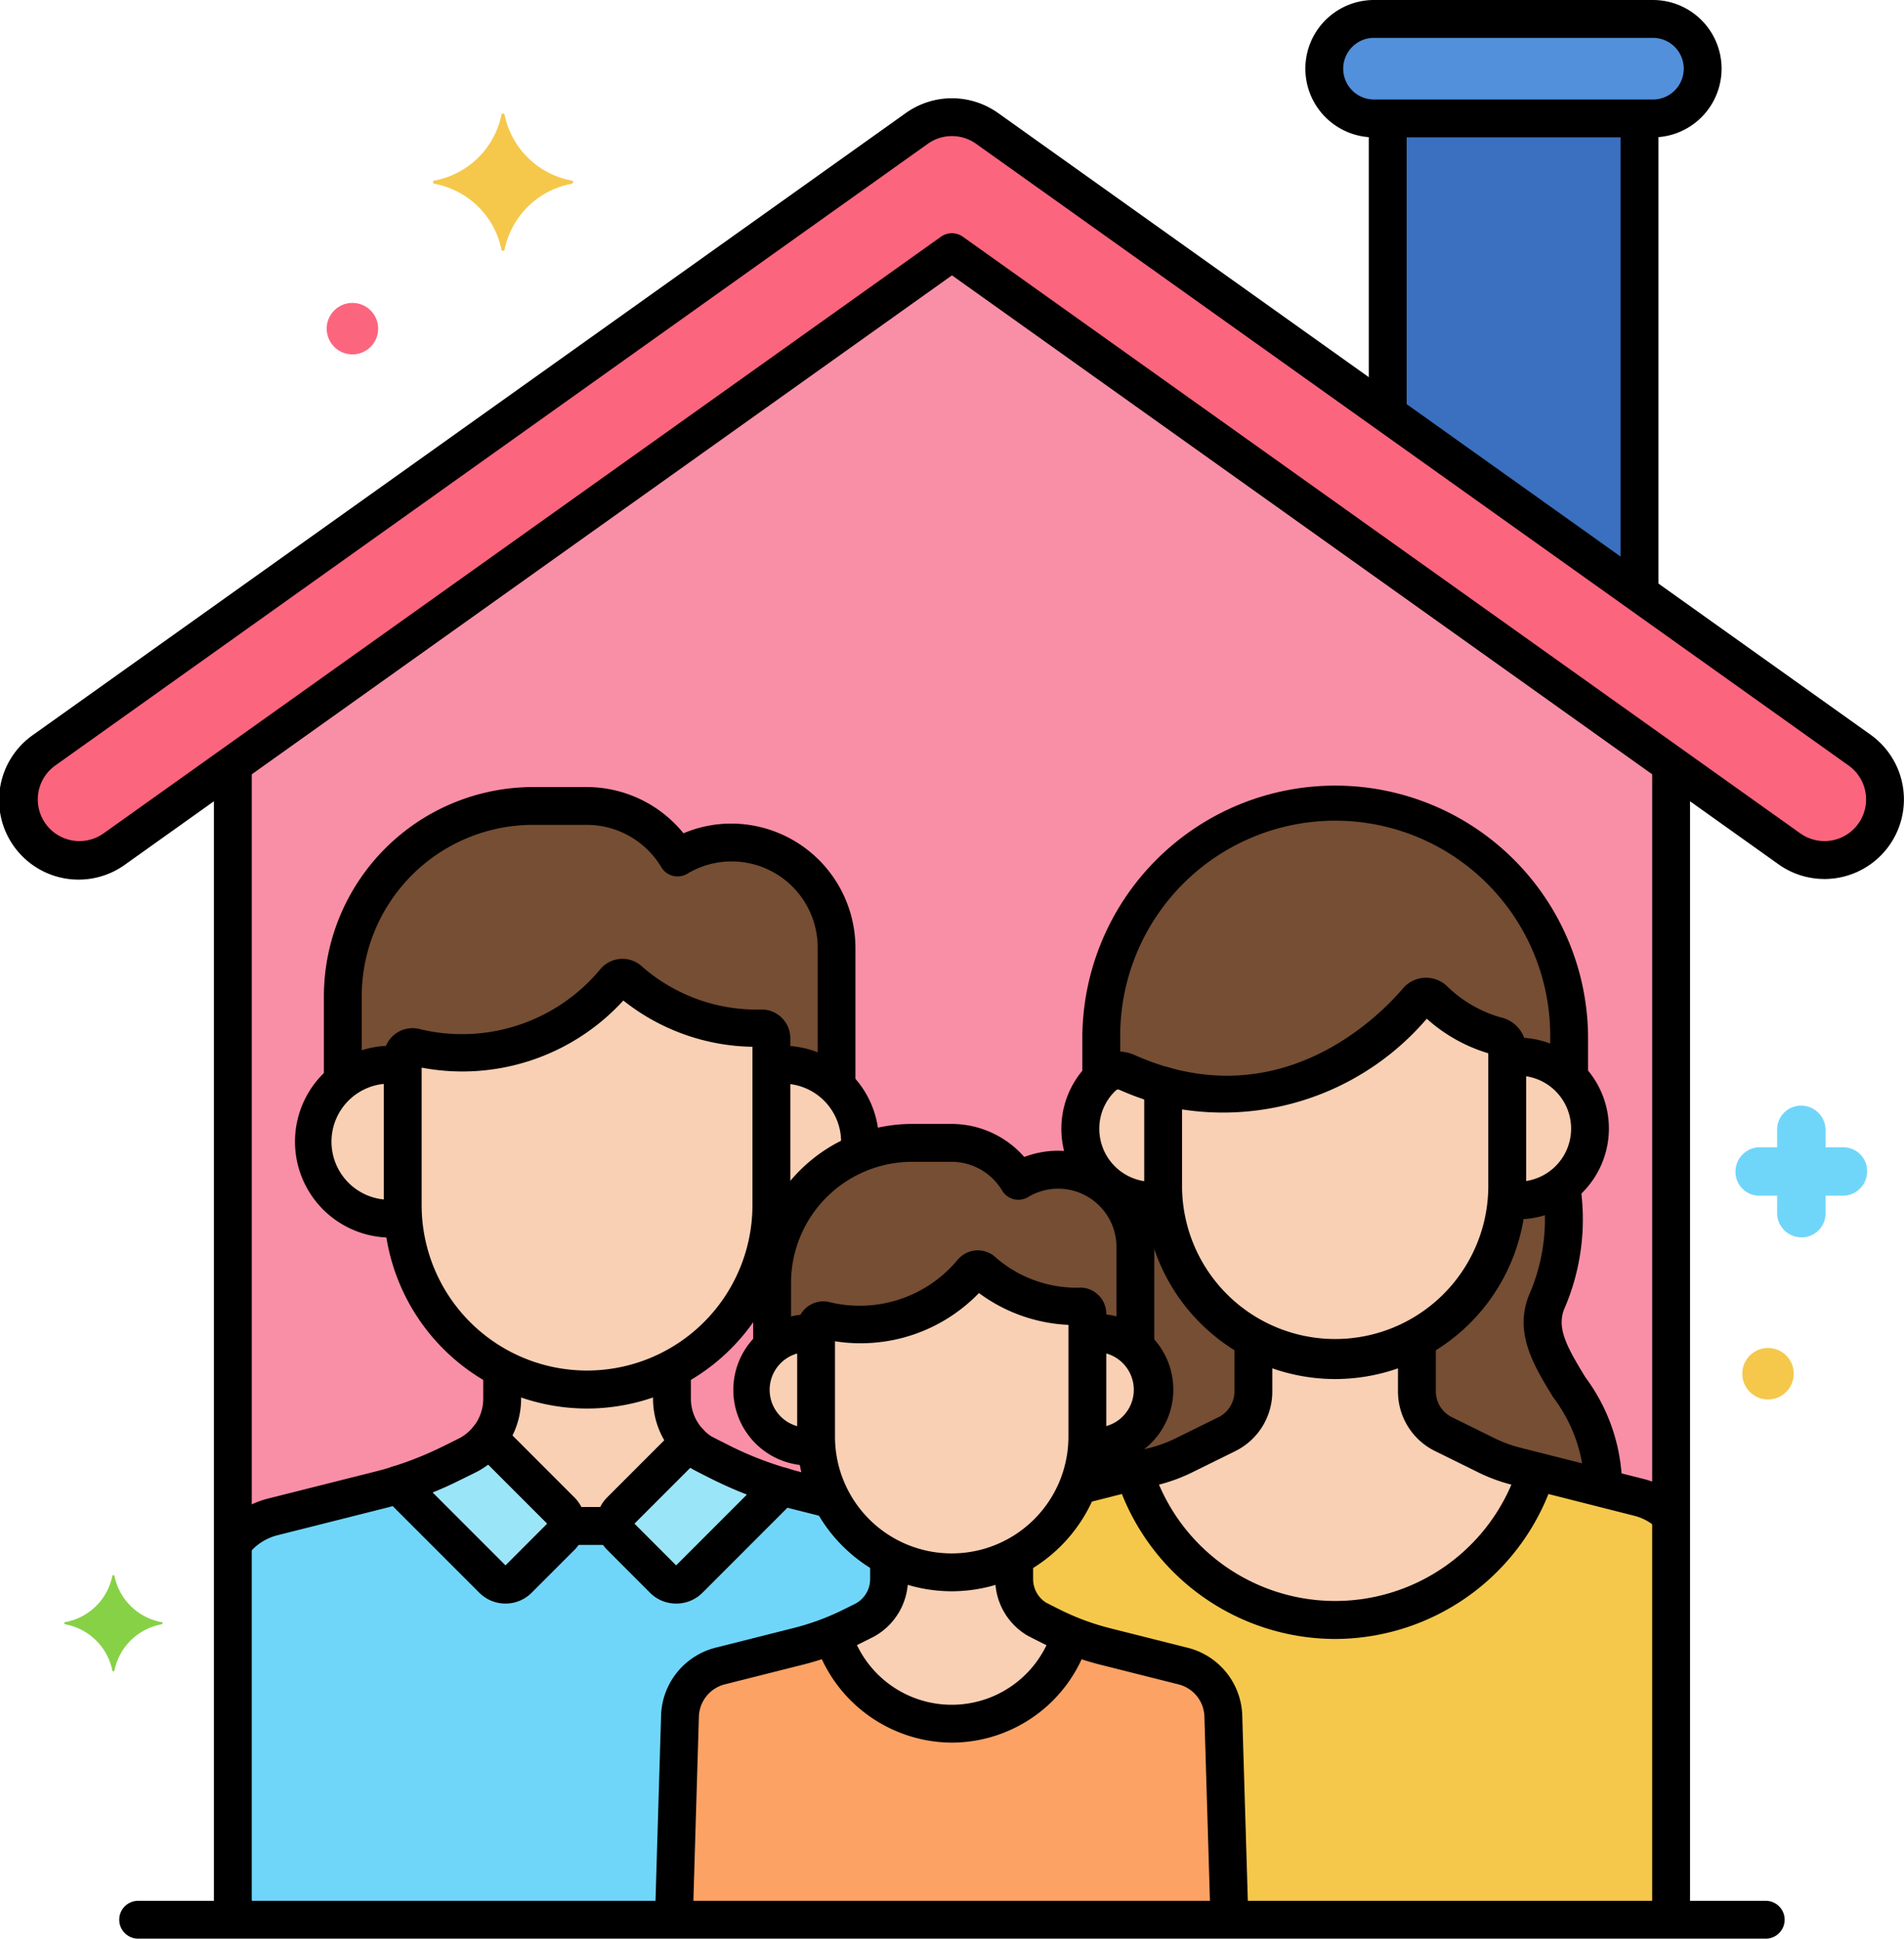 <svg xmlns="http://www.w3.org/2000/svg" width="61.102" height="62.19" viewBox="0 0 61.102 62.19">
  <g id="Layer_13" transform="translate(-2.245)">
    <g id="Grupo_1111947" data-name="Grupo 1111947" transform="translate(2.245)">
      <g id="Grupo_1111863" data-name="Grupo 1111863" transform="translate(0.607 3.758)">
        <g id="Grupo_1111862" data-name="Grupo 1111862">
          <path id="Trazado_897265" data-name="Trazado 897265" d="M61.557,38.94,34.685,19.8,7.813,38.94a1.943,1.943,0,1,1-2.255-3.166l28-19.944a1.943,1.943,0,0,1,2.255,0l28,19.944a1.943,1.943,0,0,1-2.255,3.166Z" transform="translate(-4.742 -15.47)" fill="#fc657e"/>
        </g>
      </g>
      <g id="Grupo_1111864" data-name="Grupo 1111864" transform="translate(7.471 8.087)">
        <path id="Trazado_897266" data-name="Trazado 897266" d="M56.079,33.291,33,49.73V86.787H79.157V49.73Z" transform="translate(-33 -33.291)" fill="#f98fa6"/>
      </g>
      <g id="Grupo_1111866" data-name="Grupo 1111866" transform="translate(42.502 0.607)">
        <g id="Grupo_1111865" data-name="Grupo 1111865">
          <path id="Trazado_897267" data-name="Trazado 897267" d="M187.747,5.692H178.8a1.6,1.6,0,0,1,0-3.192h8.951a1.6,1.6,0,1,1,0,3.192Z" transform="translate(-177.2 -2.5)" fill="#5290db"/>
        </g>
      </g>
      <g id="Grupo_1111867" data-name="Grupo 1111867" transform="translate(44.534 3.799)">
        <path id="Trazado_897268" data-name="Trazado 897268" d="M185.564,15.638v9.477l8.079,5.755V15.638Z" transform="translate(-185.564 -15.638)" fill="#3a70bf"/>
      </g>
      <g id="Grupo_1111868" data-name="Grupo 1111868" transform="translate(48.356 33.904)">
        <path id="Trazado_897269" data-name="Trazado 897269" d="M201.663,139.56a2.3,2.3,0,0,0-.354.028v4.179c0,.125-.006.248-.014.37a2.3,2.3,0,1,0,.368-4.578Z" transform="translate(-201.295 -139.56)" fill="#f9d0b4"/>
      </g>
      <g id="Grupo_1111869" data-name="Grupo 1111869" transform="translate(37.328 31.974)">
        <path id="Trazado_897270" data-name="Trazado 897270" d="M164.062,131.742c-.841.981-3.822,3.959-8.161,2.723v3.288a5.521,5.521,0,1,0,11.041,0v-4.46a.433.433,0,0,0-.34-.421,4.573,4.573,0,0,1-2.014-1.16A.366.366,0,0,0,164.062,131.742Z" transform="translate(-155.901 -131.615)" fill="#f9d0b4"/>
      </g>
      <g id="Grupo_1111870" data-name="Grupo 1111870" transform="translate(34.669 34.34)">
        <path id="Trazado_897271" data-name="Trazado 897271" d="M147.614,141.84a9.007,9.007,0,0,1-1.168-.424.7.7,0,0,0-.764.131,2.3,2.3,0,0,0,1.577,3.983,2.33,2.33,0,0,0,.368-.032c-.008-.122-.014-.246-.014-.37V141.84Z" transform="translate(-144.955 -141.356)" fill="#f9d0b4"/>
      </g>
      <g id="Grupo_1111872" data-name="Grupo 1111872" transform="translate(35.341 25.724)">
        <g id="Grupo_1111871" data-name="Grupo 1111871">
          <path id="Trazado_897272" data-name="Trazado 897272" d="M147.778,114.695a.7.7,0,0,1,.764-.131,8.947,8.947,0,0,0,1.168.424c4.339,1.236,7.321-1.742,8.161-2.723a.366.366,0,0,1,.526-.03,4.576,4.576,0,0,0,2.014,1.16.433.433,0,0,1,.34.421v.281a2.294,2.294,0,0,1,1.986.65V113.4a7.507,7.507,0,1,0-15.015,0v1.357C147.741,114.733,147.758,114.713,147.778,114.695Z" transform="translate(-147.722 -105.888)" fill="#754e34"/>
        </g>
      </g>
      <g id="Grupo_1111873" data-name="Grupo 1111873" transform="translate(45.475 38.057)">
        <path id="Trazado_897273" data-name="Trazado 897273" d="M193.593,160.375a6.452,6.452,0,0,0,.464-3.717,2.291,2.291,0,0,1-1.373.456,2.329,2.329,0,0,1-.368-.032,5.541,5.541,0,0,1-2.881,4.482v1.674a1.535,1.535,0,0,0,.856,1.377l1.365.673a4.829,4.829,0,0,0,.955.351l2.784.7C195.641,163.762,192.853,162.225,193.593,160.375Z" transform="translate(-189.435 -156.658)" fill="#754e34"/>
      </g>
      <g id="Grupo_1111875" data-name="Grupo 1111875" transform="translate(34.595 38.057)">
        <g id="Grupo_1111874" data-name="Grupo 1111874">
          <path id="Trazado_897274" data-name="Trazado 897274" d="M147.4,157.082a2.259,2.259,0,0,1-1.741-.424c-.006.029-.01.062-.015.091a2.48,2.48,0,0,1,.848,1.863v3.269a1.812,1.812,0,0,1-1.551,3.1h0a4.339,4.339,0,0,1-.285,1.277l2.451-.619a4.813,4.813,0,0,0,.955-.351l1.365-.673a1.535,1.535,0,0,0,.856-1.377v-1.674A5.541,5.541,0,0,1,147.4,157.082Z" transform="translate(-144.652 -156.658)" fill="#754e34"/>
        </g>
      </g>
      <g id="Grupo_1111876" data-name="Grupo 1111876" transform="translate(12.924 31.364)">
        <path id="Trazado_897275" data-name="Trazado 897275" d="M62.247,129.228a6.412,6.412,0,0,1-6.419,2.109.315.315,0,0,0-.382.3V136.4a5.915,5.915,0,1,0,11.831,0v-5.269c0-.031,0-.062,0-.093a.317.317,0,0,0-.305-.311,6.16,6.16,0,0,1-4.25-1.534.318.318,0,0,0-.473.03Z" transform="translate(-55.446 -129.107)" fill="#f9d0b4"/>
      </g>
      <g id="Grupo_1111878" data-name="Grupo 1111878" transform="translate(11.004 25.854)">
        <g id="Grupo_1111877" data-name="Grupo 1111877">
          <path id="Trazado_897276" data-name="Trazado 897276" d="M49.081,114.724a2.478,2.478,0,0,1,.38.03v-.284a.316.316,0,0,1,.382-.3,6.412,6.412,0,0,0,6.419-2.109.318.318,0,0,1,.473-.03,6.157,6.157,0,0,0,4.25,1.534.317.317,0,0,1,.305.311c0,.031,0,.062,0,.093v.791a2.454,2.454,0,0,1,2.093.663v-4.442a3.389,3.389,0,0,0-3.379-3.379,3.345,3.345,0,0,0-1.726.482,3.382,3.382,0,0,0-2.9-1.654H53.646a6.124,6.124,0,0,0-6.106,6.106v2.736A2.456,2.456,0,0,1,49.081,114.724Z" transform="translate(-47.54 -106.423)" fill="#754e34"/>
        </g>
      </g>
      <g id="Grupo_1111879" data-name="Grupo 1111879" transform="translate(10.075 34.154)">
        <path id="Trazado_897277" data-name="Trazado 897277" d="M46.565,145.1v-4.478a2.471,2.471,0,1,0,.015,4.875C46.571,145.365,46.565,145.233,46.565,145.1Z" transform="translate(-43.716 -140.591)" fill="#f9d0b4"/>
      </g>
      <g id="Grupo_1111880" data-name="Grupo 1111880" transform="translate(32.544 42.963)">
        <path id="Trazado_897278" data-name="Trazado 897278" d="M157.293,182.5a2.257,2.257,0,0,0-1.03-.579l-3.947-1a4.815,4.815,0,0,1-.955-.351L150,179.9a1.535,1.535,0,0,1-.856-1.377v-1.674a5.489,5.489,0,0,1-5.252,0v1.674a1.535,1.535,0,0,1-.856,1.377l-1.362.671a4.84,4.84,0,0,1-.958.352l-2.451.619a4.39,4.39,0,0,1-2.051,2.285l0,0v.708a1.5,1.5,0,0,0,.69,1.263c.039.025.249.132.491.253a8.552,8.552,0,0,0,1.734.644l2.5.629a1.718,1.718,0,0,1,1.3,1.57l.2,6.57h14.174Z" transform="translate(-136.209 -176.851)" fill="#f5c84c"/>
      </g>
      <g id="Grupo_1111881" data-name="Grupo 1111881" transform="translate(24.74 34.154)">
        <path id="Trazado_897279" data-name="Trazado 897279" d="M104.632,145.523a4.533,4.533,0,0,1,2.285-2.086,2.464,2.464,0,0,0-2.818-2.816V145.1c0,.133-.006.266-.015.4a2.483,2.483,0,0,0,.395.034C104.53,145.531,104.581,145.526,104.632,145.523Z" transform="translate(-104.084 -140.591)" fill="#f9d0b4"/>
      </g>
      <g id="Grupo_1111883" data-name="Grupo 1111883" transform="translate(24.776 36.663)">
        <g id="Grupo_1111882" data-name="Grupo 1111882">
          <path id="Trazado_897280" data-name="Trazado 897280" d="M105.365,157.026a1.827,1.827,0,0,1,.279.022v-.209a.232.232,0,0,1,.281-.224,4.718,4.718,0,0,0,4.724-1.552.234.234,0,0,1,.348-.022,4.532,4.532,0,0,0,3.127,1.128.233.233,0,0,1,.225.229c0,.023,0,.045,0,.068v.582a1.807,1.807,0,0,1,1.54.488v-3.269a2.494,2.494,0,0,0-2.486-2.486,2.462,2.462,0,0,0-1.27.354A2.489,2.489,0,0,0,110,150.918h-1.277a4.506,4.506,0,0,0-4.493,4.493v2.013a1.81,1.81,0,0,1,1.134-.4Z" transform="translate(-104.231 -150.918)" fill="#754e34"/>
        </g>
      </g>
      <g id="Grupo_1111884" data-name="Grupo 1111884" transform="translate(34.884 42.77)">
        <path id="Trazado_897281" data-name="Trazado 897281" d="M146.129,176.059a1.827,1.827,0,0,0-.279.022v3.3c0,.1,0,.2-.011.292a1.816,1.816,0,1,0,.29-3.609Z" transform="translate(-145.839 -176.059)" fill="#f9d0b4"/>
      </g>
      <g id="Grupo_1111885" data-name="Grupo 1111885" transform="translate(24.092 42.771)">
        <path id="Trazado_897282" data-name="Trazado 897282" d="M103.515,179.377v-3.3a1.817,1.817,0,1,0-.279,3.613,1.843,1.843,0,0,0,.29-.025C103.519,179.572,103.515,179.475,103.515,179.377Z" transform="translate(-101.418 -176.06)" fill="#f9d0b4"/>
      </g>
      <g id="Grupo_1111886" data-name="Grupo 1111886" transform="translate(21.629 49.947)">
        <path id="Trazado_897283" data-name="Trazado 897283" d="M100.192,206.093a4.314,4.314,0,0,1-2.005-.494v.708a1.5,1.5,0,0,1-.783,1.319c-.02.011-.207.1-.43.214a8.53,8.53,0,0,1-1.7.626l-2.5.63a1.718,1.718,0,0,0-1.3,1.57l-.2,6.569H109.1l-.2-6.57a1.717,1.717,0,0,0-1.3-1.57l-2.5-.629a8.554,8.554,0,0,1-1.733-.643c-.243-.122-.454-.229-.493-.254a1.5,1.5,0,0,1-.69-1.263V205.6A4.313,4.313,0,0,1,100.192,206.093Z" transform="translate(-91.279 -205.599)" fill="#fca265"/>
      </g>
      <g id="Grupo_1111887" data-name="Grupo 1111887" transform="translate(26.189 40.718)">
        <path id="Trazado_897284" data-name="Trazado 897284" d="M115.054,167.7a4.718,4.718,0,0,1-4.724,1.552.232.232,0,0,0-.281.224v3.5a4.353,4.353,0,0,0,8.705,0V169.1c0-.023,0-.045,0-.068a.233.233,0,0,0-.225-.229,4.53,4.53,0,0,1-3.127-1.129A.234.234,0,0,0,115.054,167.7Z" transform="translate(-110.05 -167.609)" fill="#f9d0b4"/>
      </g>
      <g id="Grupo_1111888" data-name="Grupo 1111888" transform="translate(12.776 46.134)">
        <path id="Trazado_897285" data-name="Trazado 897285" d="M54.837,191.4l3.035,3.035a.581.581,0,0,0,.822,0l1.374-1.374a.581.581,0,0,0,0-.822L57.735,189.9a2.045,2.045,0,0,1-.625.528c-.028.015-.282.141-.585.291A11.548,11.548,0,0,1,54.837,191.4Z" transform="translate(-54.837 -189.904)" fill="#9be5f9"/>
      </g>
      <g id="Grupo_1111889" data-name="Grupo 1111889" transform="translate(19.743 46.264)">
        <path id="Trazado_897286" data-name="Trazado 897286" d="M85.883,194.839l2.981-2.981a11.585,11.585,0,0,1-1.911-.747c-.334-.167-.625-.314-.678-.349a2.043,2.043,0,0,1-.385-.322l-2.2,2.2a.581.581,0,0,0,0,.822l1.374,1.374A.582.582,0,0,0,85.883,194.839Z" transform="translate(-83.516 -190.44)" fill="#9be5f9"/>
      </g>
      <g id="Grupo_1111890" data-name="Grupo 1111890" transform="translate(7.472 43.907)">
        <path id="Trazado_897287" data-name="Trazado 897287" d="M52.217,184.926l-1.16-.292c-.146-.037-.291-.08-.435-.122l-2.981,2.981a.581.581,0,0,1-.822,0l-1.374-1.374a.581.581,0,0,1,0-.822l2.2-2.2a2.041,2.041,0,0,1-.552-1.395v-.963a5.868,5.868,0,0,1-5.45,0v.963a2.04,2.04,0,0,1-.439,1.264l2.333,2.333a.581.581,0,0,1,0,.822l-1.374,1.374a.581.581,0,0,1-.822,0l-3.035-3.035c-.205.064-.412.123-.62.175l-3.4.856a2.33,2.33,0,0,0-1.285.85v12.075H47.16l.2-6.57a1.718,1.718,0,0,1,1.3-1.57l2.5-.63a8.517,8.517,0,0,0,1.7-.626l.431-.214a1.5,1.5,0,0,0,.783-1.319v-.708l0,0A4.393,4.393,0,0,1,52.217,184.926Z" transform="translate(-33.002 -180.736)" fill="#70d6f9"/>
      </g>
      <g id="Grupo_1111891" data-name="Grupo 1111891" transform="translate(36.39 42.963)">
        <path id="Trazado_897288" data-name="Trazado 897288" d="M158.5,185.862a6.787,6.787,0,0,0,6.459-4.769l-.657-.166a4.812,4.812,0,0,1-.955-.351l-1.365-.673a1.535,1.535,0,0,1-.856-1.377v-1.674a5.489,5.489,0,0,1-5.252,0v1.674a1.535,1.535,0,0,1-.856,1.377l-1.362.671a4.841,4.841,0,0,1-.958.352l-.657.166A6.787,6.787,0,0,0,158.5,185.862Z" transform="translate(-152.039 -176.852)" fill="#f9d0b4"/>
      </g>
      <g id="Grupo_1111892" data-name="Grupo 1111892" transform="translate(26.725 49.947)">
        <path id="Trazado_897289" data-name="Trazado 897289" d="M116.071,210.952a4,4,0,0,0,3.817-2.847c-.213-.086-.423-.177-.629-.28-.243-.122-.454-.229-.493-.254a1.5,1.5,0,0,1-.69-1.263V205.6a4.318,4.318,0,0,1-4.011,0v.708a1.5,1.5,0,0,1-.783,1.319c-.02.011-.207.1-.43.214-.2.1-.4.183-.6.265A4,4,0,0,0,116.071,210.952Z" transform="translate(-112.254 -205.599)" fill="#f9d0b4"/>
      </g>
      <g id="Grupo_1111893" data-name="Grupo 1111893" transform="translate(15.675 43.907)">
        <path id="Trazado_897290" data-name="Trazado 897290" d="M69.265,185.78h1.579a.578.578,0,0,1,.163-.484l2.2-2.2a2.04,2.04,0,0,1-.552-1.395v-.963a5.868,5.868,0,0,1-5.45,0v.963a2.04,2.04,0,0,1-.439,1.264L69.1,185.3a.578.578,0,0,1,.163.484Z" transform="translate(-66.769 -180.736)" fill="#f9d0b4"/>
      </g>
      <g id="Grupo_1111896" data-name="Grupo 1111896" transform="translate(13.897 3.644)">
        <g id="Grupo_1111895" data-name="Grupo 1111895">
          <g id="Grupo_1111894" data-name="Grupo 1111894">
            <path id="Trazado_897291" data-name="Trazado 897291" d="M63.908,17.15a2.7,2.7,0,0,1-2.162-2.114c0-.049-.1-.049-.1,0a2.7,2.7,0,0,1-2.162,2.114c-.049,0-.049.073,0,.1a2.7,2.7,0,0,1,2.162,2.114c0,.049.1.049.1,0a2.7,2.7,0,0,1,2.162-2.114C63.956,17.223,63.956,17.15,63.908,17.15Z" transform="translate(-59.45 -15)" fill="#f5c84c"/>
          </g>
        </g>
      </g>
      <g id="Grupo_1111899" data-name="Grupo 1111899" transform="translate(2.062 50.53)">
        <g id="Grupo_1111898" data-name="Grupo 1111898">
          <g id="Grupo_1111897" data-name="Grupo 1111897">
            <path id="Trazado_897292" data-name="Trazado 897292" d="M13.862,209.509a1.892,1.892,0,0,1-1.517-1.483c0-.034-.068-.034-.068,0a1.891,1.891,0,0,1-1.517,1.483c-.034,0-.034.051,0,.068a1.892,1.892,0,0,1,1.517,1.483c0,.034.068.034.068,0a1.891,1.891,0,0,1,1.517-1.483C13.9,209.56,13.9,209.509,13.862,209.509Z" transform="translate(-10.734 -208.001)" fill="#87d147"/>
          </g>
        </g>
      </g>
      <g id="Grupo_1111902" data-name="Grupo 1111902" transform="translate(55.693 35.468)">
        <g id="Grupo_1111901" data-name="Grupo 1111901">
          <g id="Grupo_1111900" data-name="Grupo 1111900">
            <path id="Trazado_897293" data-name="Trazado 897293" d="M234.95,147.336h-.559v-.559a.783.783,0,0,0-.777-.777.767.767,0,0,0-.777.777v.559h-.559a.783.783,0,0,0-.777.777.767.767,0,0,0,.777.777h.559v.559a.783.783,0,0,0,.777.777.767.767,0,0,0,.777-.777v-.559h.559a.783.783,0,0,0,.777-.777A.767.767,0,0,0,234.95,147.336Z" transform="translate(-231.5 -146)" fill="#70d6f9"/>
          </g>
        </g>
      </g>
      <g id="Grupo_1111905" data-name="Grupo 1111905" transform="translate(10.484 9.717)">
        <g id="Grupo_1111904" data-name="Grupo 1111904">
          <g id="Grupo_1111903" data-name="Grupo 1111903">
            <circle id="Elipse_12114" data-name="Elipse 12114" cx="0.826" cy="0.826" r="0.826" fill="#fc657e"/>
          </g>
        </g>
      </g>
      <g id="Grupo_1111908" data-name="Grupo 1111908" transform="translate(55.912 43.242)">
        <g id="Grupo_1111907" data-name="Grupo 1111907">
          <g id="Grupo_1111906" data-name="Grupo 1111906">
            <circle id="Elipse_12115" data-name="Elipse 12115" cx="0.826" cy="0.826" r="0.826" fill="#f5c84c"/>
          </g>
        </g>
      </g>
      <g id="Grupo_1111909" data-name="Grupo 1111909" transform="translate(47.92 33.296)">
        <path id="Trazado_897294" data-name="Trazado 897294" d="M200.3,142.884c-.086,0-.172,0-.256-.013a.607.607,0,0,1,.117-1.209c.046,0,.092.007.138.007a1.7,1.7,0,0,0,0-3.4l-.094,0a.607.607,0,0,1-.073-1.213c.056,0,.111-.005.167-.005a2.912,2.912,0,0,1,0,5.825Z" transform="translate(-199.5 -137.059)"/>
      </g>
      <g id="Grupo_1111910" data-name="Grupo 1111910" transform="translate(36.72 31.366)">
        <path id="Trazado_897295" data-name="Trazado 897295" d="M159.528,141.988a6.135,6.135,0,0,1-6.128-6.128v-3.288a.607.607,0,0,1,.773-.584c4,1.14,6.778-1.651,7.534-2.534a.962.962,0,0,1,.676-.337.981.981,0,0,1,.719.253,4.051,4.051,0,0,0,1.744,1.017,1.037,1.037,0,0,1,.81,1.012v4.46A6.135,6.135,0,0,1,159.528,141.988Zm-4.914-8.649v2.521a4.914,4.914,0,0,0,9.827,0v-4.322a5.173,5.173,0,0,1-1.974-1.109A8.608,8.608,0,0,1,154.615,133.339Zm8.016-3.094Z" transform="translate(-153.4 -129.115)"/>
      </g>
      <g id="Grupo_1111911" data-name="Grupo 1111911" transform="translate(34.061 33.732)">
        <path id="Trazado_897296" data-name="Trazado 897296" d="M145.366,144.242a2.91,2.91,0,0,1-1.992-5.034,1.307,1.307,0,0,1,1.424-.244,8.4,8.4,0,0,0,1.089.4.607.607,0,1,1-.333,1.168,9.665,9.665,0,0,1-1.246-.453.1.1,0,0,0-.1.019,1.677,1.677,0,0,0-.537,1.235,1.7,1.7,0,0,0,1.7,1.7c.035,0,.069,0,.1,0a.607.607,0,1,1,.093,1.211C145.5,144.24,145.433,144.242,145.366,144.242Z" transform="translate(-142.454 -138.854)"/>
      </g>
      <g id="Grupo_1111913" data-name="Grupo 1111913" transform="translate(34.734 25.117)">
        <g id="Grupo_1111912" data-name="Grupo 1111912">
          <path id="Trazado_897297" data-name="Trazado 897297" d="M160.846,113.341a.607.607,0,0,1-.607-.607V111.5a6.9,6.9,0,0,0-13.8,0v1.223a.607.607,0,0,1-1.215,0V111.5a8.115,8.115,0,0,1,16.229,0v1.23A.607.607,0,0,1,160.846,113.341Z" transform="translate(-145.224 -103.39)"/>
        </g>
      </g>
      <g id="Grupo_1111914" data-name="Grupo 1111914" transform="translate(48.897 37.625)">
        <path id="Trazado_897298" data-name="Trazado 897298" d="M206.073,165.415h-.025a.607.607,0,0,1-.582-.632,4.917,4.917,0,0,0-1-2.711c-.619-1.011-1.258-2.057-.773-3.27a6.029,6.029,0,0,0,.461-3.217.607.607,0,0,1,1.2-.2,7.219,7.219,0,0,1-.532,3.866c-.247.617.1,1.232.681,2.185a5.934,5.934,0,0,1,1.177,3.394A.607.607,0,0,1,206.073,165.415Z" transform="translate(-203.523 -154.879)"/>
      </g>
      <g id="Grupo_1111915" data-name="Grupo 1111915" transform="translate(12.316 30.757)">
        <path id="Trazado_897299" data-name="Trazado 897299" d="M59.467,141.036a6.53,6.53,0,0,1-6.523-6.523v-4.759a.923.923,0,0,1,1.114-.9,5.766,5.766,0,0,0,5.82-1.893.926.926,0,0,1,1.374-.086,5.589,5.589,0,0,0,3.843,1.36.923.923,0,0,1,.895.906v5.374A6.529,6.529,0,0,1,59.467,141.036ZM54.159,130.1v4.409a5.308,5.308,0,0,0,10.616,0v-5.078a6.828,6.828,0,0,1-4.143-1.484A7,7,0,0,1,54.159,130.1Z" transform="translate(-52.944 -126.608)"/>
      </g>
      <g id="Grupo_1111917" data-name="Grupo 1111917" transform="translate(10.396 25.246)">
        <g id="Grupo_1111916" data-name="Grupo 1111916">
          <path id="Trazado_897300" data-name="Trazado 897300" d="M61.49,113.983a.607.607,0,0,1-.607-.607v-4.294a2.762,2.762,0,0,0-4.185-2.376.607.607,0,0,1-.833-.209,2.791,2.791,0,0,0-2.377-1.359H51.751a5.5,5.5,0,0,0-5.5,5.5v2.6a.607.607,0,1,1-1.215,0v-2.6a6.721,6.721,0,0,1,6.713-6.713h1.735a4.006,4.006,0,0,1,3.092,1.483,3.947,3.947,0,0,1,1.532-.311,3.991,3.991,0,0,1,3.986,3.986v4.294a.607.607,0,0,1-.607.608Z" transform="translate(-45.038 -103.923)"/>
        </g>
      </g>
      <g id="Grupo_1111918" data-name="Grupo 1111918" transform="translate(9.467 33.547)">
        <path id="Trazado_897301" data-name="Trazado 897301" d="M44.292,144.244a3.077,3.077,0,1,1,0-6.154c.093,0,.186,0,.276.013a.607.607,0,1,1-.113,1.21q-.081-.008-.163-.008a1.863,1.863,0,1,0,0,3.725c.034,0,.069,0,.1,0a.607.607,0,1,1,.082,1.212Q44.386,144.244,44.292,144.244Z" transform="translate(-41.215 -138.09)"/>
      </g>
      <g id="Grupo_1111919" data-name="Grupo 1111919" transform="translate(34.115 42.551)">
        <path id="Trazado_897302" data-name="Trazado 897302" d="M143.281,180.836a.607.607,0,0,1-.148-1.2l2.324-.587a4.262,4.262,0,0,0,.838-.309l1.362-.672a.922.922,0,0,0,.517-.832v-1.479a.607.607,0,0,1,1.215,0v1.479a2.129,2.129,0,0,1-1.195,1.921l-1.362.672a5.464,5.464,0,0,1-1.078.4l-2.324.587A.607.607,0,0,1,143.281,180.836Z" transform="translate(-142.674 -175.154)"/>
      </g>
      <g id="Grupo_1111920" data-name="Grupo 1111920" transform="translate(44.867 42.573)">
        <path id="Trazado_897303" data-name="Trazado 897303" d="M195.59,181.8a.6.6,0,0,1-.4-.148,1.638,1.638,0,0,0-.675-.352l-3.948-1a5.443,5.443,0,0,1-1.075-.4l-1.365-.673a2.129,2.129,0,0,1-1.195-1.921v-1.456a.607.607,0,0,1,1.215,0v1.456a.922.922,0,0,0,.517.832l1.365.673a4.21,4.21,0,0,0,.835.307l3.948,1a2.874,2.874,0,0,1,1.172.611.608.608,0,0,1-.4,1.067Z" transform="translate(-186.936 -175.248)"/>
      </g>
      <g id="Grupo_1111921" data-name="Grupo 1111921" transform="translate(24.312 33.546)">
        <path id="Trazado_897304" data-name="Trazado 897304" d="M105.6,141.984a.53.53,0,0,1-.059,0,.607.607,0,0,1-.546-.663c0-.05.008-.1.008-.152a1.865,1.865,0,0,0-1.863-1.863c-.054,0-.108,0-.16.007a.607.607,0,0,1-.109-1.21c.089-.008.179-.012.27-.012a3.081,3.081,0,0,1,3.077,3.077c0,.091,0,.18-.013.268a.608.608,0,0,1-.6.55Z" transform="translate(-102.323 -138.089)"/>
      </g>
      <g id="Grupo_1111923" data-name="Grupo 1111923" transform="translate(24.169 36.056)">
        <g id="Grupo_1111922" data-name="Grupo 1111922">
          <path id="Trazado_897305" data-name="Trazado 897305" d="M114,156.03a.607.607,0,0,1-.607-.607v-3.048a1.871,1.871,0,0,0-2.837-1.611.607.607,0,0,1-.833-.209,1.892,1.892,0,0,0-1.611-.922h-1.277a3.89,3.89,0,0,0-3.886,3.885v1.828a.607.607,0,0,1-1.215,0v-1.828a5.106,5.106,0,0,1,5.1-5.1h1.277a3.107,3.107,0,0,1,2.323,1.06,3.058,3.058,0,0,1,1.079-.2,3.1,3.1,0,0,1,3.093,3.094v3.048A.607.607,0,0,1,114,156.03Z" transform="translate(-101.733 -148.419)"/>
        </g>
      </g>
      <g id="Grupo_1111924" data-name="Grupo 1111924" transform="translate(34.407 42.163)">
        <path id="Trazado_897306" data-name="Trazado 897306" d="M144.644,178.408c-.068,0-.136,0-.2-.01a.607.607,0,1,1,.112-1.209c.03,0,.06,0,.09,0a1.21,1.21,0,1,0,0-2.42c-.035,0-.07,0-.1,0a.607.607,0,1,1-.11-1.21c.07-.006.142-.01.214-.01a2.425,2.425,0,1,1,0,4.849Z" transform="translate(-143.878 -173.559)"/>
      </g>
      <g id="Grupo_1111925" data-name="Grupo 1111925" transform="translate(23.485 42.163)">
        <path id="Trazado_897307" data-name="Trazado 897307" d="M101.343,178.409a2.425,2.425,0,0,1,0-4.849c.048,0,.1,0,.142,0a.607.607,0,0,1-.074,1.212l-.068,0a1.21,1.21,0,0,0,0,2.42c.026,0,.051,0,.076,0a.607.607,0,0,1,.1,1.211C101.458,178.407,101.4,178.409,101.343,178.409Z" transform="translate(-98.919 -173.56)"/>
      </g>
      <g id="Grupo_1111926" data-name="Grupo 1111926" transform="translate(31.94 49.518)">
        <path id="Trazado_897308" data-name="Trazado 897308" d="M141.227,216.217a.607.607,0,0,1-.607-.589l-.189-6.281a1.1,1.1,0,0,0-.837-1l-2.5-.629a9.167,9.167,0,0,1-1.855-.688c-.471-.235-.515-.263-.55-.286a2.1,2.1,0,0,1-.969-1.774v-.53a.607.607,0,1,1,1.215,0v.53a.893.893,0,0,0,.411.753c.043.024.226.116.436.221a7.952,7.952,0,0,0,1.609.6l2.5.629a2.315,2.315,0,0,1,1.754,2.125l.19,6.3a.607.607,0,0,1-.589.625h-.018Z" transform="translate(-133.721 -203.833)"/>
      </g>
      <g id="Grupo_1111927" data-name="Grupo 1111927" transform="translate(21.03 49.528)">
        <path id="Trazado_897309" data-name="Trazado 897309" d="M89.422,216.249H89.4a.608.608,0,0,1-.589-.625L89,209.343a2.319,2.319,0,0,1,1.755-2.141l2.5-.63a7.951,7.951,0,0,0,1.578-.581c.205-.1.379-.188.414-.206a.893.893,0,0,0,.461-.783v-.52a.607.607,0,1,1,1.215,0V205a2.109,2.109,0,0,1-1.1,1.852l-.452.226a9.151,9.151,0,0,1-1.82.67l-2.5.63a1.105,1.105,0,0,0-.838,1.015l-.188,6.265A.608.608,0,0,1,89.422,216.249Z" transform="translate(-88.814 -203.875)"/>
      </g>
      <g id="Grupo_1111928" data-name="Grupo 1111928" transform="translate(25.582 40.11)">
        <path id="Trazado_897310" data-name="Trazado 897310" d="M112.51,176.046a4.966,4.966,0,0,1-4.96-4.96v-3.5a.84.84,0,0,1,1.013-.822,4.088,4.088,0,0,0,4.124-1.336.842.842,0,0,1,1.249-.078,3.953,3.953,0,0,0,2.72.955.84.84,0,0,1,.814.824v3.957A4.966,4.966,0,0,1,112.51,176.046Zm-3.746-8.02v3.06a3.745,3.745,0,1,0,7.491,0V167.5a5.215,5.215,0,0,1-2.871-1.021A5.281,5.281,0,0,1,108.764,168.026Zm4.872-1.843s0,0,0,0Zm-.475-.378h0Z" transform="translate(-107.55 -165.109)"/>
      </g>
      <g id="Grupo_1111929" data-name="Grupo 1111929" transform="translate(12.169 45.526)">
        <path id="Trazado_897311" data-name="Trazado 897311" d="M56.391,193.317a1.18,1.18,0,0,1-.841-.348l-3.035-3.035a.607.607,0,0,1,.249-1.009,11.007,11.007,0,0,0,1.6-.64c.285-.141.526-.26.568-.283a1.427,1.427,0,0,0,.434-.368.607.607,0,0,1,.906-.053l2.333,2.333a1.188,1.188,0,0,1,0,1.681l-1.374,1.374A1.179,1.179,0,0,1,56.391,193.317Zm-2.338-3.563,2.338,2.338,1.337-1.338-1.893-1.893a2.683,2.683,0,0,1-.325.21c-.029.016-.292.147-.607.3C54.626,189.51,54.342,189.637,54.053,189.754Z" transform="translate(-52.338 -187.402)"/>
      </g>
      <g id="Grupo_1111930" data-name="Grupo 1111930" transform="translate(19.136 45.657)">
        <path id="Trazado_897312" data-name="Trazado 897312" d="M83.579,193.724a1.18,1.18,0,0,1-.841-.348L81.364,192a1.188,1.188,0,0,1,0-1.681l2.2-2.2a.607.607,0,0,1,.873.014,1.451,1.451,0,0,0,.271.227c.009.005.111.061.621.316a11,11,0,0,0,1.811.708A.607.607,0,0,1,87.4,190.4l-2.981,2.981A1.182,1.182,0,0,1,83.579,193.724Zm.018-1.207h0Zm-1.356-1.356,1.337,1.338,2.271-2.271c-.365-.14-.72-.3-1.062-.466-.638-.319-.694-.355-.735-.381l-.019-.012Z" transform="translate(-81.016 -187.94)"/>
      </g>
      <g id="Grupo_1111931" data-name="Grupo 1111931" transform="translate(6.961 47.021)">
        <path id="Trazado_897313" data-name="Trazado 897313" d="M31.506,196.531a.607.607,0,0,1-.458-1.006,2.925,2.925,0,0,1,1.5-.921l3.4-.856c.188-.047.386-.1.587-.166a.607.607,0,1,1,.362,1.16c-.223.07-.443.132-.653.184l-3.4.856a1.717,1.717,0,0,0-.879.541.6.6,0,0,1-.458.209Z" transform="translate(-30.899 -193.554)"/>
      </g>
      <g id="Grupo_1111932" data-name="Grupo 1111932" transform="translate(15.068 43.531)">
        <path id="Trazado_897314" data-name="Trazado 897314" d="M64.876,182.4a.607.607,0,0,1-.476-.984,1.44,1.44,0,0,0,.309-.888V179.8a.607.607,0,1,1,1.215,0v.731a2.659,2.659,0,0,1-.57,1.641A.606.606,0,0,1,64.876,182.4Z" transform="translate(-64.269 -179.188)"/>
      </g>
      <g id="Grupo_1111933" data-name="Grupo 1111933" transform="translate(20.958 43.535)">
        <path id="Trazado_897315" data-name="Trazado 897315" d="M89.673,182.543a.606.606,0,0,1-.444-.192,2.64,2.64,0,0,1-.716-1.81v-.727a.607.607,0,0,1,1.215,0v.727a1.429,1.429,0,0,0,.388.98.607.607,0,0,1-.443,1.022Z" transform="translate(-88.514 -179.207)"/>
      </g>
      <g id="Grupo_1111934" data-name="Grupo 1111934" transform="translate(24.484 47.075)">
        <path id="Trazado_897316" data-name="Trazado 897316" d="M105.138,195.383a.6.6,0,0,1-.149-.018l-1.065-.268c-.146-.037-.29-.079-.433-.121l-.025-.007a.607.607,0,1,1,.343-1.166l.025.007c.129.038.258.076.388.109l1.065.268a.607.607,0,0,1-.148,1.2Z" transform="translate(-103.03 -193.777)"/>
      </g>
      <g id="Grupo_1111935" data-name="Grupo 1111935" transform="translate(35.847 46.792)">
        <path id="Trazado_897317" data-name="Trazado 897317" d="M156.806,198.4a7.381,7.381,0,0,1-6.969-4.982.607.607,0,0,1,1.148-.4,6.15,6.15,0,0,0,11.619.062.607.607,0,1,1,1.144.408A7.393,7.393,0,0,1,156.806,198.4Z" transform="translate(-149.804 -192.615)"/>
      </g>
      <g id="Grupo_1111936" data-name="Grupo 1111936" transform="translate(26.218 52.015)">
        <path id="Trazado_897318" data-name="Trazado 897318" d="M114.493,218a4.628,4.628,0,0,1-4.282-2.942.607.607,0,0,1,1.132-.439,3.374,3.374,0,0,0,6.338-.1.607.607,0,0,1,1.146.4A4.6,4.6,0,0,1,114.493,218Z" transform="translate(-110.169 -214.113)"/>
      </g>
      <g id="Grupo_1111937" data-name="Grupo 1111937" transform="translate(17.72 48.344)">
        <path id="Trazado_897319" data-name="Trazado 897319" d="M77.033,200.215H75.8a.607.607,0,1,1,0-1.215h1.237a.607.607,0,0,1,0,1.215Z" transform="translate(-75.188 -199)"/>
      </g>
      <g id="Grupo_1111939" data-name="Grupo 1111939" transform="translate(0 3.151)">
        <g id="Grupo_1111938" data-name="Grupo 1111938">
          <path id="Trazado_897320" data-name="Trazado 897320" d="M60.789,38.017a2.532,2.532,0,0,1-1.474-.474l-26.52-18.89L6.275,37.544a2.551,2.551,0,1,1-2.96-4.155l28-19.944a2.551,2.551,0,0,1,2.959,0l28,19.944a2.551,2.551,0,0,1-1.057,4.593,2.611,2.611,0,0,1-.429.036Zm-.77-1.463a1.336,1.336,0,1,0,1.55-2.177l-28-19.944a1.336,1.336,0,0,0-1.55,0l-28,19.944a1.336,1.336,0,0,0,1.55,2.177L32.443,17.413a.607.607,0,0,1,.7,0Z" transform="translate(-2.245 -12.971)"/>
        </g>
      </g>
      <g id="Grupo_1111940" data-name="Grupo 1111940" transform="translate(53.021 24.091)">
        <path id="Trazado_897321" data-name="Trazado 897321" d="M221.107,137.039a.607.607,0,0,1-.607-.607V99.774a.607.607,0,0,1,1.215,0v36.658A.607.607,0,0,1,221.107,137.039Z" transform="translate(-220.5 -99.167)"/>
      </g>
      <g id="Grupo_1111941" data-name="Grupo 1111941" transform="translate(6.864 24.111)">
        <path id="Trazado_897322" data-name="Trazado 897322" d="M31.107,137.127a.607.607,0,0,1-.607-.607V99.857a.607.607,0,0,1,1.215,0V136.52A.607.607,0,0,1,31.107,137.127Z" transform="translate(-30.5 -99.25)"/>
      </g>
      <g id="Grupo_1111943" data-name="Grupo 1111943" transform="translate(41.895)">
        <g id="Grupo_1111942" data-name="Grupo 1111942">
          <path id="Trazado_897323" data-name="Trazado 897323" d="M185.855,4.406H176.9A2.2,2.2,0,1,1,176.9,0h8.951a2.2,2.2,0,0,1,0,4.406ZM176.9,1.215a.988.988,0,1,0,0,1.977h8.951a.988.988,0,0,0,0-1.977Z" transform="translate(-174.701)"/>
        </g>
      </g>
      <g id="Grupo_1111944" data-name="Grupo 1111944" transform="translate(52.006 3.401)">
        <path id="Trazado_897324" data-name="Trazado 897324" d="M216.927,29.988a.607.607,0,0,1-.607-.607V14.607a.607.607,0,1,1,1.215,0V29.381A.607.607,0,0,1,216.927,29.988Z" transform="translate(-216.32 -14)"/>
      </g>
      <g id="Grupo_1111945" data-name="Grupo 1111945" transform="translate(43.927 3.416)">
        <path id="Trazado_897325" data-name="Trazado 897325" d="M183.671,24.352a.607.607,0,0,1-.607-.607V14.67a.607.607,0,1,1,1.215,0v9.074A.607.607,0,0,1,183.671,24.352Z" transform="translate(-183.064 -14.063)"/>
      </g>
      <g id="Grupo_1111946" data-name="Grupo 1111946" transform="translate(3.827 60.976)">
        <path id="Trazado_897326" data-name="Trazado 897326" d="M70.838,252.215H18.607a.607.607,0,1,1,0-1.215h52.23a.607.607,0,0,1,0,1.215Z" transform="translate(-18 -251)"/>
      </g>
    </g>
  </g>
</svg>
